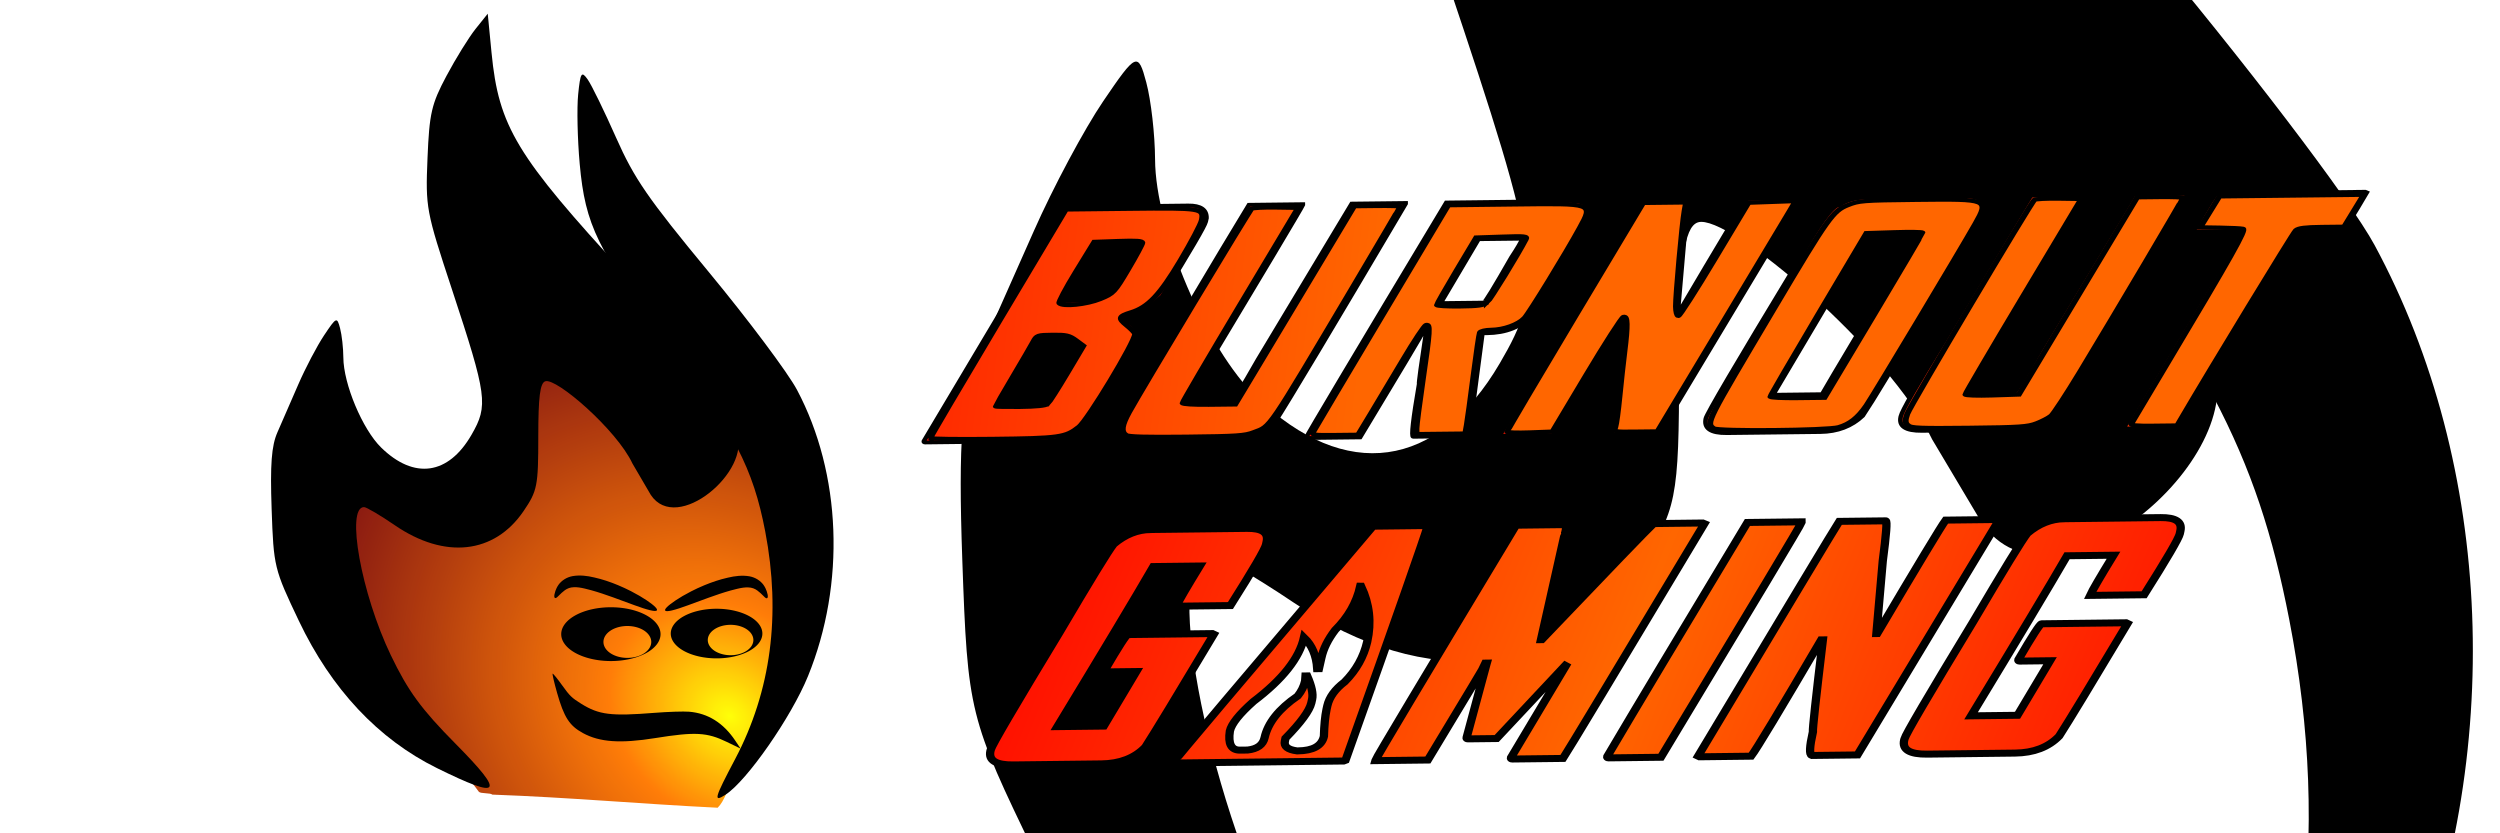 <?xml version="1.0" encoding="UTF-8" standalone="no"?>
<svg
   xmlns:dc="http://purl.org/dc/elements/1.1/"
   xmlns:cc="http://creativecommons.org/ns#"
   xmlns:rdf="http://www.w3.org/1999/02/22-rdf-syntax-ns#"
   xmlns:svg="http://www.w3.org/2000/svg"
   xmlns="http://www.w3.org/2000/svg"
   xmlns:xlink="http://www.w3.org/1999/xlink"
   xmlns:sodipodi="http://sodipodi.sourceforge.net/DTD/sodipodi-0.dtd"
   xmlns:inkscape="http://www.inkscape.org/namespaces/inkscape"
   width="1200"
   height="400"
   viewBox="0 0 317.5 105.833"
   version="1.1"
   id="svg2391"
   inkscape:version="1.0.1 (3bc2e813f5, 2020-09-07)"
   sodipodi:docname="Twitch Banner 4.svg"
   inkscape:export-filename="C:\Users\Adam\Desktop\Burnout Gaming Images\Twitch Banner 4.png"
   inkscape:export-xdpi="83.239998"
   inkscape:export-ydpi="83.239998">
  <defs
     id="defs2385">
    <linearGradient
       inkscape:collect="always"
       id="linearGradient5034">
      <stop
         style="stop-color:#ffff00;stop-opacity:1"
         offset="0"
         id="stop5032" />
      <stop
         style="stop-color:#ff7900;stop-opacity:1"
         offset="0.237"
         id="stop5030" />
      <stop
         style="stop-color:#7b0a0a;stop-opacity:1"
         offset="0.841"
         id="stop5028" />
      <stop
         style="stop-color:#000000;stop-opacity:0.98"
         offset="1"
         id="stop5026" />
    </linearGradient>
    <inkscape:path-effect
       effect="bspline"
       id="path-effect4074"
       is_visible="true"
       lpeversion="1"
       weight="33.333"
       steps="2"
       helper_size="0"
       apply_no_weight="true"
       apply_with_weight="true"
       only_selected="false" />
    <inkscape:path-effect
       effect="bspline"
       id="path-effect3908"
       is_visible="true"
       lpeversion="1"
       weight="33.333"
       steps="2"
       helper_size="0"
       apply_no_weight="true"
       apply_with_weight="true"
       only_selected="false" />
    <clipPath
       clipPathUnits="userSpaceOnUse"
       id="clipPath2156">
      <g
         inkscape:label="Clip"
         id="use2158">
        <path
           style="display:inline;fill:#000000;stroke:none;stroke-width:0.279px;stroke-linecap:butt;stroke-linejoin:miter;stroke-opacity:1"
           d="m 118.05,-140.11 c 1.749,-0.141 4.336,-1.027 7.268,-2.019 2.342,-0.72 4.488,-1.754 6.32,-2.023 0.314,-0.046 0.611,-0.07 0.899,-0.076 0.52,-0.084 1.059,0.022 1.47,0.214 0.889,0.409 1.602,1.135 2.082,1.148 0.421,0.012 0.786,-0.477 0.548,-1.626 -0.082,-0.396 -0.249,-0.882 -0.569,-1.415 -0.591,-0.893 -1.649,-1.744 -3.079,-2.043 0,0 0,0 0,0 -3.265,-0.643 -6.443,0.356 -9.242,1.704 -0.878,0.386 -1.718,0.811 -2.506,1.259 -2.435,1.385 -3.984,2.76 -4.518,3.619 -0.558,0.896 -0.151,1.377 1.327,1.258 z"
           id="path3814"
           inkscape:path-effect="#path-effect2108;#path-effect2110"
           inkscape:original-d="m 116.49504,-140.56306 c 2.55464,-1.26401 5.10872,-2.52681 7.66421,-3.78937 3.2899,-0.96736 6.58067,-1.93421 9.8737,-2.90101 0.74185,1.45866 1.48464,2.91765 2.22799,4.37623"
           sodipodi:nodetypes="cccc" />
        <path
           id="path3816"
           d="m 86.608,-122.295 c 1.307,4.6 2.326,6.186 4.867,7.577 3.18,1.741 7.095,2.014 13.702,0.955 7.531,-1.207 9.763,-1.088 13.486,0.715 l 2.636,1.277 -1.02,-1.52 c -2.242,-3.34 -5.156,-5.163 -8.719,-5.457 -1.04,-0.086 -3.993,0.012 -6.563,0.216 -8.223,0.654 -10.463,0.375 -13.838,-1.724 -1.786,-1.111 -2.15,-1.464 -3.6,-3.486 -0.887,-1.237 -1.694,-2.229 -1.794,-2.204 -0.1,0.025 0.279,1.667 0.842,3.649 z"
           style="display:inline;fill:#000000;stroke-width:0.262" />
        <g
           id="g3826"
           transform="matrix(0.777,0,0,0.777,52.882,-84.43)"
           style="display:inline">
          <ellipse
             style="display:inline;opacity:1;fill:#000000;fill-opacity:1;fill-rule:nonzero;stroke:#ff0000;stroke-width:0;stroke-miterlimit:4;stroke-dasharray:none;stroke-dashoffset:0;stroke-opacity:1"
             id="ellipse3818"
             cx="67.452"
             cy="-65.861"
             rx="12.426"
             ry="6.731" />
          <ellipse
             style="display:inline;opacity:1;fill:#000000;fill-opacity:1;fill-rule:nonzero;stroke:#ff0000;stroke-width:0;stroke-miterlimit:4;stroke-dasharray:none;stroke-dashoffset:0;stroke-opacity:1"
             id="ellipse3820"
             cx="93.897"
             cy="-66.009"
             rx="11.461"
             ry="6.208" />
          <ellipse
             style="display:inline;opacity:1;fill:#ffffff;fill-opacity:1;fill-rule:nonzero;stroke:#ff0000;stroke-width:0;stroke-miterlimit:4;stroke-dasharray:none;stroke-dashoffset:0;stroke-opacity:1"
             id="ellipse3822"
             cx="97.029"
             cy="-64.02"
             rx="5.983"
             ry="3.989" />
          <ellipse
             style="display:inline;opacity:1;fill:#ffffff;fill-opacity:1;fill-rule:nonzero;stroke:#ff0000;stroke-width:0;stroke-miterlimit:4;stroke-dasharray:none;stroke-dashoffset:0;stroke-opacity:1"
             id="ellipse3824"
             cx="71.014"
             cy="-63.165"
             rx="5.983"
             ry="3.989" />
        </g>
        <path
           style="display:inline;fill:#000000;stroke:none;stroke-width:0.279px;stroke-linecap:butt;stroke-linejoin:miter;stroke-opacity:1"
           d="m 94.812,-144.531 c 0.082,-0.396 0.249,-0.882 0.569,-1.415 0.591,-0.893 1.649,-1.744 3.079,-2.043 10e-7,0 2e-6,0 2e-6,0 3.265,-0.643 6.443,0.356 9.242,1.704 0.878,0.386 1.718,0.811 2.506,1.259 2.435,1.385 3.984,2.76 4.518,3.619 0.558,0.896 0.151,1.377 -1.327,1.258 -1.749,-0.141 -4.336,-1.027 -7.268,-2.019 -2.342,-0.72 -4.488,-1.754 -6.32,-2.023 -0.314,-0.046 -0.611,-0.07 -0.899,-0.076 -0.52,-0.084 -1.059,0.022 -1.47,0.214 -0.889,0.409 -1.602,1.135 -2.082,1.148 -0.421,0.012 -0.786,-0.477 -0.548,-1.626 z"
           id="path3828"
           inkscape:path-effect="#path-effect2126;#path-effect2128"
           inkscape:original-d="m 114.95496,-140.60194 c -2.55465,-1.26401 -5.10873,-2.52682 -7.66421,-3.78938 -3.28992,-0.96735 -6.58068,-1.9342 -9.873713,-2.901 -0.74185,1.45866 -1.484639,2.91765 -2.227988,4.37623"
           sodipodi:nodetypes="cccc" />
        <path
           inkscape:connector-curvature="0"
           style="fill:#000000;fill-opacity:1"
           d="m 111.325,-167.191 c -2.977,-6.294 -14.638,-16.251 -16.773,-15.537 -1.007,0.337 -1.345,2.963 -1.345,10.446 0,9.348 -0.184,10.262 -2.834,14.09 -5.609,8.102 -15.163,9.138 -24.754,2.684 -2.812,-1.892 -5.487,-3.441 -5.945,-3.441 -3.544,0 -0.524,16.393 5.158,28 3.317,6.776 5.847,10.173 12.475,16.75 9.635,9.56 8.816,10.601 -3.6,4.579 -11.296,-5.479 -20.32,-14.93 -26.574,-27.829 -4.761,-9.819 -4.855,-10.201 -5.241,-21.129 -0.298,-8.438 -0.028,-11.944 1.114,-14.5 0.829,-1.854 2.633,-5.919 4.009,-9.034 1.376,-3.115 3.612,-7.297 4.969,-9.294 2.368,-3.485 2.492,-3.539 3.081,-1.337 0.338,1.262 0.621,3.739 0.628,5.506 0.021,5.003 3.676,13.571 7.261,17.02 6.353,6.112 12.951,5.198 17.411,-2.413 3.245,-5.537 3.005,-7.282 -3.778,-27.481 -4.975,-14.812 -5.09,-15.417 -4.7,-24.761 0.354,-8.504 0.764,-10.25 3.655,-15.577 1.79,-3.3 4.309,-7.293 5.596,-8.874 l 2.341,-2.874 0.732,7.374 c 1.386,13.97 4.764,19.459 25.767,41.874 9.467,10.103 18.379,22.599 21.395,30 2.911,7.143 -11.477,19.189 -16.519,11.687"
           id="path3830"
           clip-path="url(#clipPath1413)"
           sodipodi:nodetypes="csssssssccscssscccccsccsscc" />
        <path
           inkscape:connector-curvature="0"
           style="fill:#000000;fill-opacity:1;stroke-width:1.054"
           d="m 131.1,-111.344 c 6.894,-12.834 8.839,-27.289 5.783,-42.98 -2.326,-11.94 -5.955,-18.818 -18.739,-35.513 -13.56,-17.709 -15.894,-22.38 -16.964,-33.954 -0.431,-4.66 -0.564,-10.581 -0.297,-13.159 0.43,-4.143 0.643,-4.469 1.835,-2.809 0.742,1.033 3.196,5.97 5.453,10.971 3.507,7.771 6.107,11.472 17.88,25.455 7.577,8.999 15.204,19.004 16.948,22.235 8.55,15.828 9.364,36.609 2.12,54.085 -3.208,7.739 -11.787,19.848 -15.889,22.427 -2.371,1.491 -2.169,0.761 1.87,-6.757 z"
           id="path3832" />
      </g>
    </clipPath>
    <inkscape:path-effect
       effect="bspline"
       id="path-effect2108"
       is_visible="true"
       lpeversion="1"
       weight="33.333"
       steps="2"
       helper_size="0"
       apply_no_weight="true"
       apply_with_weight="true"
       only_selected="false" />
    <inkscape:path-effect
       effect="skeletal"
       id="path-effect2110"
       is_visible="true"
       lpeversion="1"
       pattern="m 141.321,149.554 c 0.614,1.14 2.098,1.552 3.314,0.92 1.216,-0.633 1.704,-2.072 1.091,-3.212 -0.614,-1.14 -2.098,-1.552 -3.314,-0.92 -1.216,0.633 -1.704,2.072 -1.091,3.212 z"
       copytype="single_stretched"
       prop_scale="0.954"
       scale_y_rel="false"
       spacing="0"
       normal_offset="0"
       tang_offset="0"
       prop_units="false"
       vertical_pattern="false"
       hide_knot="false"
       fuse_tolerance="0" />
    <inkscape:path-effect
       effect="bspline"
       id="path-effect2126"
       is_visible="true"
       lpeversion="1"
       weight="33.333"
       steps="2"
       helper_size="0"
       apply_no_weight="true"
       apply_with_weight="true"
       only_selected="false" />
    <inkscape:path-effect
       effect="skeletal"
       id="path-effect2128"
       is_visible="true"
       lpeversion="1"
       pattern="m 27.914,43.415 c -0.614,1.14 -2.098,1.552 -3.314,0.92 -1.216,-0.633 -1.704,-2.072 -1.091,-3.212 0.614,-1.14 2.098,-1.552 3.314,-0.92 1.216,0.633 1.704,2.072 1.091,3.212 z"
       copytype="single_stretched"
       prop_scale="0.954"
       scale_y_rel="false"
       spacing="0"
       normal_offset="0"
       tang_offset="0"
       prop_units="false"
       vertical_pattern="false"
       hide_knot="false"
       fuse_tolerance="0" />
    <clipPath
       clipPathUnits="userSpaceOnUse"
       id="clipPath1413">
      <path
         id="path1415"
         style="fill:#ff0000;fill-opacity:1;fill-rule:nonzero;stroke:none"
         d="m 41.779,-252.193 v 146.32 h 91.518 v -27.646 c -1.136,0.347 -2.702,0.002 -4.312,-1.484 -0.956,-0.882 -1.939,-1.733 -3.053,-2.406 1.422,2.163 -0.158,4.619 -3.359,4.088 0.436,2.123 -1.789,4.016 -5.439,2.539 -0.18,-0.073 -0.361,-0.144 -0.541,-0.217 -0.116,0.115 -0.251,0.22 -0.393,0.322 1.74,2.364 -0.413,5.366 -4.77,3.902 -1.322,-0.444 -2.631,-0.921 -3.941,-1.396 -1.949,-0.681 -3.94,-1.24 -5.938,-1.762 -2.705,-0.657 -5.412,-1.343 -8.168,-1.746 -5.6,-0.818 -5.193,-6.166 -0.197,-6.121 0.333,0.003 0.687,0.03 1.061,0.084 1.975,0.285 3.923,0.716 5.865,1.174 0.401,-0.149 0.847,-0.267 1.365,-0.322 -1.149,-0.481 -2.296,-0.967 -3.451,-1.436 -4.546,-1.843 -3.627,-5.716 -0.098,-5.947 0.619,-0.041 1.318,0.032 2.082,0.246 0.546,-1.051 1.96,-1.851 4.258,-1.746 0.279,0.013 0.556,0.052 0.834,0.074 -0.002,-0.002 -0.004,-0.005 -0.006,-0.008 -0.7,-1.245 -1.308,-2.54 -2.078,-3.746 -2.031,-3.18 -0.729,-5.517 1.338,-5.588 0.752,-0.026 1.603,0.278 2.434,0.922 0.227,-0.068 0.474,-0.12 0.734,-0.156 0.397,-0.467 0.957,-0.754 1.607,-0.803 0.891,-0.067 1.942,0.309 2.949,1.248 0.118,-0.017 0.237,-0.034 0.383,-0.023 0.185,0.013 0.371,0.013 0.555,0.039 0.59,0.085 1.388,0.281 1.955,0.416 1.263,0.3 2.515,0.613 3.764,0.967 1.69,0.499 3.38,0.998 5.131,1.225 1.348,0.233 2.702,0.422 4.055,0.627 1.318,0.242 2.64,0.461 3.938,0.803 0.477,0.143 0.957,0.27 1.438,0.4 v -102.842 z m 91.518,110.719 c -0.365,0.35 -0.815,0.668 -1.379,0.922 0.405,0.346 0.804,0.701 1.197,1.062 0.069,0.063 0.117,0.126 0.182,0.189 z" />
    </clipPath>
    <filter
       inkscape:collect="always"
       style="color-interpolation-filters:sRGB"
       id="filter3927"
       x="-0.001"
       width="1.002"
       y="-0.001"
       height="1.002">
      <feGaussianBlur
         inkscape:collect="always"
         stdDeviation="0.03"
         id="feGaussianBlur3929" />
    </filter>
    <radialGradient
       inkscape:collect="always"
       xlink:href="#linearGradient5034"
       id="radialGradient5024"
       cx="387.456"
       cy="286.621"
       fx="387.456"
       fy="286.621"
       r="71.425"
       gradientTransform="matrix(0.4,-0.676,0.811,0.528,-402.427,316.247)"
       gradientUnits="userSpaceOnUse" />
    <filter
       inkscape:collect="always"
       style="color-interpolation-filters:sRGB"
       id="filter8585"
       x="-3.0418888e-06"
       width="1"
       y="-1.1373517e-05"
       height="1">
      <feGaussianBlur
         inkscape:collect="always"
         stdDeviation="8.7880519e-05"
         id="feGaussianBlur8587" />
    </filter>
    <linearGradient
       inkscape:collect="always"
       xlink:href="#linearGradient3488"
       id="linearGradient5904"
       x1="18.776"
       y1="99.609"
       x2="226.884"
       y2="120.793"
       gradientUnits="userSpaceOnUse"
       gradientTransform="translate(0.024,2.344)" />
    <linearGradient
       id="linearGradient3488"
       inkscape:collect="always">
      <stop
         id="stop3484"
         offset="0"
         style="stop-color:#ff0000;stop-opacity:1;" />
      <stop
         id="stop3486"
         offset="1"
         style="stop-color:#ff6600;stop-opacity:1" />
    </linearGradient>
    <linearGradient
       inkscape:collect="always"
       xlink:href="#linearGradient3488"
       id="linearGradient6098"
       x1="89.462"
       y1="74.191"
       x2="123.312"
       y2="86.103"
       gradientUnits="userSpaceOnUse"
       spreadMethod="reflect"
       gradientTransform="matrix(2.024,0,0,2.024,-150.025,97.723)" />
    <linearGradient
       inkscape:collect="always"
       xlink:href="#linearGradient3488"
       id="linearGradient8720"
       x1="89.462"
       y1="74.191"
       x2="123.312"
       y2="86.103"
       gradientUnits="userSpaceOnUse"
       spreadMethod="reflect" />
    <linearGradient
       inkscape:collect="always"
       xlink:href="#linearGradient3488"
       id="linearGradient8896"
       gradientUnits="userSpaceOnUse"
       x1="18.776"
       y1="99.609"
       x2="226.884"
       y2="120.793"
       gradientTransform="translate(9.396,12.675)" />
    <linearGradient
       inkscape:collect="always"
       xlink:href="#linearGradient3488"
       id="linearGradient8906"
       gradientUnits="userSpaceOnUse"
       x1="18.776"
       y1="99.609"
       x2="226.884"
       y2="120.793"
       gradientTransform="translate(0.09,8.86)" />
    <linearGradient
       inkscape:collect="always"
       xlink:href="#linearGradient3488"
       id="linearGradient8908"
       gradientUnits="userSpaceOnUse"
       x1="18.776"
       y1="99.609"
       x2="226.884"
       y2="120.793"
       gradientTransform="matrix(0.264,0.015,-0.008,0.264,8.279,14.182)" />
    <radialGradient
       inkscape:collect="always"
       xlink:href="#linearGradient5034"
       id="radialGradient5024-4"
       cx="387.456"
       cy="286.621"
       fx="387.456"
       fy="286.621"
       r="71.425"
       gradientTransform="matrix(1.635,-2.761,3.315,2.156,-1371.64,795.375)"
       gradientUnits="userSpaceOnUse" />
    <filter
       inkscape:collect="always"
       style="color-interpolation-filters:sRGB"
       id="filter3927-7"
       x="-0.001"
       width="1.002"
       y="-0.001"
       height="1.002">
      <feGaussianBlur
         inkscape:collect="always"
         stdDeviation="0.03"
         id="feGaussianBlur3929-2" />
    </filter>
    <filter
       inkscape:collect="always"
       style="color-interpolation-filters:sRGB"
       id="filter9953"
       x="-0.137"
       width="1.273"
       y="-0.097"
       height="1.195">
      <feGaussianBlur
         inkscape:collect="always"
         stdDeviation="12.046"
         id="feGaussianBlur9955" />
    </filter>
    <filter
       inkscape:collect="always"
       style="color-interpolation-filters:sRGB"
       id="filter10226"
       x="-0.027"
       width="1.054"
       y="-0.02"
       height="1.039">
      <feGaussianBlur
         inkscape:collect="always"
         stdDeviation="3.349"
         id="feGaussianBlur10228" />
    </filter>
    <filter
       inkscape:collect="always"
       style="color-interpolation-filters:sRGB"
       id="filter1711"
       x="-1.608451e-05"
       width="1"
       y="-1.725183e-05"
       height="1">
      <feGaussianBlur
         inkscape:collect="always"
         stdDeviation="0.004"
         id="feGaussianBlur1713" />
    </filter>
    <filter
       inkscape:collect="always"
       style="color-interpolation-filters:sRGB"
       id="filter2125"
       x="-0.37"
       width="1.74"
       y="-0.26"
       height="1.52">
      <feGaussianBlur
         inkscape:collect="always"
         stdDeviation="32.398"
         id="feGaussianBlur2127" />
    </filter>
    <linearGradient
       inkscape:collect="always"
       xlink:href="#linearGradient3488"
       id="linearGradient3470"
       gradientUnits="userSpaceOnUse"
       gradientTransform="translate(9.396,12.675)"
       x1="18.776"
       y1="99.609"
       x2="226.884"
       y2="120.793" />
    <linearGradient
       inkscape:collect="always"
       xlink:href="#linearGradient3488"
       id="linearGradient3472"
       gradientUnits="userSpaceOnUse"
       gradientTransform="translate(9.396,12.675)"
       x1="18.776"
       y1="99.609"
       x2="226.884"
       y2="120.793" />
    <linearGradient
       inkscape:collect="always"
       xlink:href="#linearGradient3488"
       id="linearGradient3474"
       gradientUnits="userSpaceOnUse"
       gradientTransform="translate(9.396,12.675)"
       x1="18.776"
       y1="99.609"
       x2="226.884"
       y2="120.793" />
    <linearGradient
       inkscape:collect="always"
       xlink:href="#linearGradient3488"
       id="linearGradient3476"
       gradientUnits="userSpaceOnUse"
       gradientTransform="translate(9.396,12.675)"
       x1="18.776"
       y1="99.609"
       x2="226.884"
       y2="120.793" />
    <linearGradient
       inkscape:collect="always"
       xlink:href="#linearGradient3488"
       id="linearGradient3478"
       gradientUnits="userSpaceOnUse"
       gradientTransform="translate(9.396,12.675)"
       x1="18.776"
       y1="99.609"
       x2="226.884"
       y2="120.793" />
    <linearGradient
       inkscape:collect="always"
       xlink:href="#linearGradient3488"
       id="linearGradient3480"
       gradientUnits="userSpaceOnUse"
       gradientTransform="translate(9.396,12.675)"
       x1="18.776"
       y1="99.609"
       x2="226.884"
       y2="120.793" />
    <linearGradient
       inkscape:collect="always"
       xlink:href="#linearGradient3488"
       id="linearGradient3482"
       gradientUnits="userSpaceOnUse"
       gradientTransform="translate(9.396,12.675)"
       x1="18.776"
       y1="99.609"
       x2="226.884"
       y2="120.793" />
    <linearGradient
       inkscape:collect="always"
       xlink:href="#linearGradient3488"
       id="linearGradient3484"
       gradientUnits="userSpaceOnUse"
       gradientTransform="translate(0.024,2.344)"
       x1="18.776"
       y1="99.609"
       x2="226.884"
       y2="120.793" />
    <linearGradient
       inkscape:collect="always"
       xlink:href="#linearGradient3488"
       id="linearGradient3486"
       gradientUnits="userSpaceOnUse"
       gradientTransform="matrix(0.264,0.015,-0.008,0.264,8.279,14.182)"
       x1="18.776"
       y1="99.609"
       x2="226.884"
       y2="120.793" />
    <linearGradient
       inkscape:collect="always"
       xlink:href="#linearGradient3488"
       id="linearGradient3489"
       gradientUnits="userSpaceOnUse"
       gradientTransform="matrix(0.264,0.015,-0.008,0.264,8.279,14.182)"
       x1="18.776"
       y1="99.609"
       x2="226.884"
       y2="120.793" />
    <linearGradient
       inkscape:collect="always"
       xlink:href="#linearGradient3488"
       id="linearGradient3491"
       gradientUnits="userSpaceOnUse"
       gradientTransform="matrix(0.264,0.015,-0.008,0.264,8.279,14.182)"
       x1="18.776"
       y1="99.609"
       x2="226.884"
       y2="120.793" />
    <linearGradient
       inkscape:collect="always"
       xlink:href="#linearGradient3488"
       id="linearGradient3493"
       gradientUnits="userSpaceOnUse"
       gradientTransform="matrix(0.264,0.015,-0.008,0.264,8.279,14.182)"
       x1="18.776"
       y1="99.609"
       x2="226.884"
       y2="120.793" />
    <linearGradient
       inkscape:collect="always"
       xlink:href="#linearGradient3488"
       id="linearGradient3495"
       gradientUnits="userSpaceOnUse"
       gradientTransform="matrix(0.264,0.015,-0.008,0.264,8.279,14.182)"
       x1="18.776"
       y1="99.609"
       x2="226.884"
       y2="120.793" />
    <linearGradient
       inkscape:collect="always"
       xlink:href="#linearGradient3488"
       id="linearGradient3497"
       gradientUnits="userSpaceOnUse"
       gradientTransform="matrix(0.264,0.015,-0.008,0.264,8.279,14.182)"
       x1="18.776"
       y1="99.609"
       x2="226.884"
       y2="120.793" />
    <linearGradient
       inkscape:collect="always"
       xlink:href="#linearGradient3488"
       id="linearGradient3499"
       gradientUnits="userSpaceOnUse"
       gradientTransform="matrix(2.024,0,0,2.024,-150.025,97.723)"
       x1="89.462"
       y1="74.191"
       x2="123.312"
       y2="86.103"
       spreadMethod="reflect" />
    <linearGradient
       inkscape:collect="always"
       xlink:href="#linearGradient3488"
       id="linearGradient3501"
       gradientUnits="userSpaceOnUse"
       gradientTransform="matrix(2.024,0,0,2.024,-150.025,97.723)"
       x1="89.462"
       y1="74.191"
       x2="123.312"
       y2="86.103"
       spreadMethod="reflect" />
    <linearGradient
       inkscape:collect="always"
       xlink:href="#linearGradient3488"
       id="linearGradient3503"
       gradientUnits="userSpaceOnUse"
       gradientTransform="matrix(2.024,0,0,2.024,-150.025,97.723)"
       x1="89.462"
       y1="74.191"
       x2="123.312"
       y2="86.103"
       spreadMethod="reflect" />
    <linearGradient
       inkscape:collect="always"
       xlink:href="#linearGradient3488"
       id="linearGradient3505"
       gradientUnits="userSpaceOnUse"
       gradientTransform="matrix(2.024,0,0,2.024,-150.025,97.723)"
       x1="89.462"
       y1="74.191"
       x2="123.312"
       y2="86.103"
       spreadMethod="reflect" />
    <linearGradient
       inkscape:collect="always"
       xlink:href="#linearGradient3488"
       id="linearGradient3507"
       gradientUnits="userSpaceOnUse"
       gradientTransform="matrix(2.024,0,0,2.024,-150.025,97.723)"
       x1="89.462"
       y1="74.191"
       x2="123.312"
       y2="86.103"
       spreadMethod="reflect" />
    <linearGradient
       inkscape:collect="always"
       xlink:href="#linearGradient3488"
       id="linearGradient3509"
       gradientUnits="userSpaceOnUse"
       gradientTransform="matrix(2.024,0,0,2.024,-150.025,97.723)"
       x1="89.462"
       y1="74.191"
       x2="123.312"
       y2="86.103"
       spreadMethod="reflect" />
  </defs>
  <sodipodi:namedview
     id="base"
     pagecolor="#ffffff"
     bordercolor="#666666"
     borderopacity="1.0"
     inkscape:pageopacity="0.0"
     inkscape:pageshadow="2"
     inkscape:zoom="0.35"
     inkscape:cx="462.85714"
     inkscape:cy="500"
     inkscape:document-units="px"
     inkscape:current-layer="layer9"
     inkscape:document-rotation="0"
     showgrid="false"
     inkscape:pagecheckerboard="true"
     units="px"
     inkscape:window-width="1267"
     inkscape:window-height="1040"
     inkscape:window-x="130"
     inkscape:window-y="0"
     inkscape:window-maximized="0" />
  <g
     inkscape:label="Layer 1"
     inkscape:groupmode="layer"
     id="layer1">
    <g
       id="g3468"
       transform="translate(107.668,-114.702)">
      <g
         id="layer8"
         inkscape:label="Unused"
         style="display:none;filter:url(#filter8585)">
        <ellipse
           style="display:inline;fill:#000000;fill-opacity:1;fill-rule:nonzero;stroke:#ff0000;stroke-width:0;stroke-miterlimit:4;stroke-dasharray:none;stroke-dashoffset:0;stroke-opacity:1;filter:url(#filter3927)"
           id="ellipse2114"
           cx="-101.623"
           cy="204.637"
           rx="17.118"
           ry="9.272" />
        <ellipse
           style="display:inline;fill:#000000;fill-opacity:1;fill-rule:nonzero;stroke:#ff0000;stroke-width:0;stroke-miterlimit:4;stroke-dasharray:none;stroke-dashoffset:0;stroke-opacity:1;filter:url(#filter3927)"
           id="ellipse2116"
           cx="-65.194"
           cy="204.433"
           rx="15.789"
           ry="8.552" />
        <ellipse
           style="display:inline;fill:#ffffff;fill-opacity:1;fill-rule:nonzero;stroke:#ff0000;stroke-width:0;stroke-miterlimit:4;stroke-dasharray:none;stroke-dashoffset:0;stroke-opacity:1;filter:url(#filter3927)"
           id="ellipse2118"
           cx="-60.364"
           cy="206.659"
           rx="7.857"
           ry="5.238" />
        <ellipse
           style="display:inline;fill:#ffffff;fill-opacity:1;fill-rule:nonzero;stroke:#ff0000;stroke-width:0;stroke-miterlimit:4;stroke-dasharray:none;stroke-dashoffset:0;stroke-opacity:1;filter:url(#filter3927)"
           id="ellipse2120"
           cx="-95.946"
           cy="207.325"
           rx="8.243"
           ry="5.495" />
      </g>
      <g
         id="layer1-4"
         inkscape:label="Clipping Mask"
         style="display:none">
        <g
           id="g1223" />
        <g
           id="g1860"
           transform="translate(210.932,-350.573)"
           style="display:inline;opacity:1;filter:url(#filter1711)">
          <rect
             style="opacity:0.545;fill:#666666;fill-rule:evenodd;stroke:#ff7900;stroke-width:0.1"
             id="rect1857"
             width="213.137"
             height="296.921"
             x="-1.47"
             y="0.735" />
        </g>
      </g>
      <g
         id="layer9"
         inkscape:label="Burnout Gaming"
         style="display:inline;opacity:1;filter:url(#filter1711)">
        <g
           inkscape:groupmode="layer"
           id="layer11"
           inkscape:label="Pewter Watermark"
           style="display:none;opacity:0.723;filter:url(#filter2125)">
          <rect
             style="display:inline;opacity:0.455;fill:#3a302b;fill-opacity:1;fill-rule:evenodd;stroke-width:0;filter:url(#filter9953)"
             id="rect9587"
             width="211.667"
             height="297.267"
             x="-5.1423619e-08"
             y="1.556"
             transform="matrix(0.993,0,0,1.005,2.738,-5.706)" />
        </g>
        <g
           inkscape:groupmode="layer"
           id="layer10"
           inkscape:label="Face Watermark"
           style="display:none;opacity:1">
          <g
             id="g1788"
             style="display:inline;opacity:1;filter:url(#filter1711)"
             transform="translate(2.205,5.145)">
            <g
               id="g9041"
               style="display:inline;opacity:0.426;filter:url(#filter10226)"
               transform="matrix(1.231,0,0,1.231,-73.447,-107.837)">
              <path
                 id="path4097-6"
                 style="display:inline;opacity:1;fill:url(#radialGradient5024-4);fill-opacity:1;fill-rule:evenodd;stroke:#ffff00;stroke-width:0;stroke-miterlimit:4;stroke-dasharray:none;stroke-opacity:1"
                 d="m 111.796,87.12 c -0.093,-0.001 -0.186,0.002 -0.28,0.012 -3.863,1.77 -3.16,7.492 -3.732,11.196 -1.26,16.66 -0.032,33.54 -2.307,50.088 -2.029,8.54 -7.47,15.726 -13.059,21.936 -10.297,11.015 -25.938,15.417 -39.946,11.418 -14.666,-3.206 -26.145,-14.217 -39.304,-21.098 -2.381,-1.936 -4.809,0.62 -5.196,3.189 -2.125,11.691 0.826,23.627 3.059,35.057 6.232,26.397 15.547,52.535 30.892,74.442 11.726,16.065 26.498,29.235 38.228,45.269 0.963,1.023 6.139,0.494 6.904,1.451 40.236,1.443 76.821,4.843 117.017,6.809 3.612,-3.615 4.916,-9.29 7.448,-13.768 7.997,-16.913 15.851,-34.144 19.456,-52.854 7.132,-33.127 5.273,-68.064 -2.509,-100.856 -2.862,-10.6 -5.79,-21.516 -11.37,-30.873 -1.699,-1.38 -0.986,2.336 -1.681,3.103 -5.736,13.721 -17.378,25.498 -31.459,28.102 -6.755,1.226 -13.55,-2.814 -16.407,-9.439 -8.185,-14.905 -16.199,-30.312 -28.313,-42.042 -7.849,-7.679 -15.595,-16.245 -25.539,-20.712 -0.62,-0.177 -1.253,-0.425 -1.902,-0.43 z"
                 sodipodi:nodetypes="scccccccccccccccccccccs" />
              <path
                 style="display:inline;opacity:1;fill:#000000;stroke:none;stroke-width:0.368px;stroke-linecap:butt;stroke-linejoin:miter;stroke-opacity:1;filter:url(#filter3927-7)"
                 d="m 222.676,263.435 c 2.253,-0.532 5.383,-1.831 9.397,-3.264 1.872,-0.668 3.741,-1.317 5.655,-1.845 1.14,-0.295 2.155,-0.577 3.138,-0.706 0.454,-0.06 0.873,-0.083 1.272,-0.067 0.947,0.003 1.78,0.355 2.357,0.788 1.167,0.845 1.852,1.847 2.276,1.971 0.424,0.124 0.592,-0.417 0.121,-1.792 -0.158,-0.462 -0.414,-1.031 -0.826,-1.621 -0.726,-0.981 -1.967,-1.89 -3.583,-2.182 0,0 0,0 0,0 -1.86,-0.317 -3.707,-0.09 -5.549,0.349 -2.072,0.463 -4.096,1.152 -6.059,1.968 -1.145,0.476 -2.248,0.991 -3.294,1.527 -3.209,1.644 -5.419,3.228 -6.233,4.071 -0.872,0.904 -0.484,1.231 1.327,0.804 z"
                 id="path2106-7"
                 sodipodi:nodetypes="cccc"
                 mask="none"
                 clip-path="none"
                 transform="matrix(2.032,0,0,2.032,-275.372,-306.287)" />
              <path
                 id="path2112-6"
                 d="m 193.309,284.528 c 1.767,6.22 3.145,8.365 6.581,10.246 4.3,2.354 9.594,2.723 18.528,1.291 10.183,-1.632 13.201,-1.472 18.235,0.967 l 3.565,1.727 -1.38,-2.055 c -3.031,-4.516 -6.971,-6.982 -11.789,-7.379 -1.406,-0.116 -5.399,0.016 -8.874,0.292 -11.119,0.885 -14.148,0.507 -18.712,-2.331 -2.415,-1.502 -2.908,-1.979 -4.867,-4.713 -1.199,-1.673 -2.291,-3.014 -2.426,-2.98 -0.135,0.034 0.377,2.255 1.139,4.934 z"
                 style="display:inline;opacity:1;fill:#000000;stroke-width:0.354;filter:url(#filter3927-7)"
                 mask="none"
                 clip-path="none"
                 transform="matrix(2.032,0,0,2.032,-275.372,-306.287)" />
              <path
                 style="display:inline;opacity:1;fill:#000000;stroke:none;stroke-width:0.368px;stroke-linecap:butt;stroke-linejoin:miter;stroke-opacity:1;filter:url(#filter3927-7)"
                 d="m 192.871,258.468 c 0.158,-0.462 0.414,-1.031 0.826,-1.621 0.726,-0.981 1.967,-1.89 3.583,-2.182 0,0 0,0 0,0 1.86,-0.317 3.708,-0.09 5.549,0.349 2.072,0.463 4.096,1.152 6.059,1.968 1.145,0.476 2.248,0.991 3.294,1.527 3.209,1.644 5.42,3.228 6.233,4.071 0.872,0.904 0.484,1.231 -1.327,0.804 -2.253,-0.532 -5.383,-1.832 -9.397,-3.264 -1.872,-0.668 -3.741,-1.317 -5.655,-1.845 -1.14,-0.295 -2.155,-0.577 -3.138,-0.706 -0.454,-0.06 -0.873,-0.083 -1.272,-0.067 -0.947,0.003 -1.78,0.355 -2.357,0.788 -1.167,0.845 -1.852,1.847 -2.276,1.971 -0.424,0.124 -0.592,-0.417 -0.121,-1.792 z"
                 id="path2124-9"
                 sodipodi:nodetypes="cccc"
                 mask="none"
                 clip-path="none"
                 transform="matrix(2.032,0,0,2.032,-275.372,-306.287)" />
              <path
                 id="ellipse2114-0-6"
                 style="display:inline;opacity:1;fill:#000000;fill-opacity:1;fill-rule:nonzero;stroke:#ff0000;stroke-width:0;stroke-miterlimit:4;stroke-dasharray:none;stroke-dashoffset:0;stroke-opacity:1;filter:url(#filter3927-7)"
                 d="m -478.092,291.426 a 64.697,35.044 0 0 0 -64.697,35.045 64.697,35.044 0 0 0 64.697,35.045 64.697,35.044 0 0 0 64.697,-35.045 64.697,35.044 0 0 0 -64.697,-35.045 z m 137.395,1.949 a 59.675,32.324 0 0 0 -59.383,32.324 59.675,32.324 0 0 0 59.676,32.324 59.675,32.324 0 0 0 59.674,-32.324 59.675,32.324 0 0 0 -59.674,-32.324 59.675,32.324 0 0 0 -0.293,0 z m 18.545,20.939 a 29.697,19.798 0 0 1 29.697,19.799 29.697,19.798 0 0 1 -29.697,19.797 29.697,19.798 0 0 1 -29.697,-19.797 29.697,19.798 0 0 1 29.697,-19.799 z m -134.539,1.545 a 31.153,20.769 0 0 1 0.059,0 31.153,20.769 0 0 1 31.154,20.768 31.153,20.769 0 0 1 -31.154,20.77 31.153,20.769 0 0 1 -31.152,-20.77 31.153,20.769 0 0 1 31.094,-20.768 z"
                 transform="matrix(0.399,0,0,0.399,335.882,111.098)" />
              <g
                 id="g5104-4"
                 style="opacity:1"
                 transform="matrix(1.549,0,0,1.549,-42.866,-110.312)">
                <path
                   inkscape:connector-curvature="0"
                   style="fill:#000000;fill-opacity:1;stroke-width:1.774"
                   d="m 130.919,169.742 c -5.282,-11.166 -25.969,-28.829 -29.756,-27.563 -1.786,0.597 -2.386,5.256 -2.386,18.532 0,16.583 -0.326,18.206 -5.028,24.997 -9.952,14.374 -26.9,16.212 -43.915,4.762 -4.989,-3.357 -9.734,-6.104 -10.546,-6.104 -6.287,0 -0.93,29.083 9.15,49.673 5.885,12.022 10.373,18.047 22.132,29.715 17.093,16.96 15.641,18.807 -6.387,8.123 C 44.145,262.159 28.134,245.393 17.039,222.509 8.594,205.089 8.426,204.412 7.741,185.024 c -0.528,-14.97 -0.05,-21.19 1.977,-25.724 1.471,-3.289 4.671,-10.5 7.112,-16.026 2.441,-5.526 6.408,-12.945 8.815,-16.488 4.201,-6.183 4.42,-6.278 5.467,-2.372 0.599,2.238 1.101,6.634 1.114,9.768 0.037,8.876 6.522,24.075 12.882,30.194 11.27,10.844 22.976,9.221 30.889,-4.282 5.757,-9.823 5.331,-12.919 -6.703,-48.752 C 60.468,85.066 60.265,83.992 60.955,67.417 61.584,52.33 62.311,49.233 67.439,39.781 c 3.176,-5.854 7.644,-12.938 9.928,-15.742 l 4.153,-5.098 1.298,13.081 c 2.459,24.783 8.452,34.522 45.713,74.286 16.795,17.923 32.605,40.092 37.956,53.222 5.165,12.673 -20.361,34.042 -29.305,20.734"
                   id="path2130-5"
                   clip-path="none"
                   sodipodi:nodetypes="csssssssccscssscccccsccsscc"
                   mask="none" />
                <path
                   inkscape:connector-curvature="0"
                   style="fill:#000000;fill-opacity:1;stroke-width:1.87"
                   d="m 166.001,268.817 c 12.231,-22.768 15.682,-48.412 10.259,-76.249 -4.126,-21.183 -10.565,-33.384 -33.245,-63.003 -24.056,-31.416 -28.196,-39.703 -30.094,-60.235 -0.764,-8.267 -1.001,-18.772 -0.528,-23.345 0.762,-7.349 1.14,-7.928 3.256,-4.984 1.316,1.832 5.67,10.59 9.674,19.463 6.222,13.787 10.834,20.352 31.72,45.159 13.442,15.965 26.972,33.715 30.067,39.445 15.168,28.08 16.613,64.947 3.76,95.949 -5.691,13.729 -20.911,35.212 -28.187,39.787 -4.206,2.645 -3.848,1.351 3.317,-11.987 z"
                   id="path2132-9"
                   mask="none"
                   clip-path="none" />
              </g>
              <path
                 style="opacity:1;fill:none;fill-rule:evenodd;stroke:#000000;stroke-width:0"
                 d="m 114.494,109.891 c -3.398,0.584 -2.984,5.292 -3.539,7.835 -1.515,15.668 -0.145,31.551 -2.395,47.136 -1.911,7.536 -7.166,13.761 -12.306,19.387 -9.438,9.955 -24.077,13.821 -37.348,10.942 -14.871,-2.361 -26.319,-12.962 -39.494,-19.321 -2.428,-1.829 -4.867,0.79 -4.97,3.241 -1.723,15.941 2.709,31.804 7.37,46.905 6.271,18.178 13.92,36.308 25.844,51.559 11.609,14.219 25.543,26.4 36.974,40.747 39.643,2.234 79.32,4.771 118.952,6.713 3.55,-3.431 4.885,-8.668 7.404,-12.853 8.821,-17.271 17.06,-35.169 20.11,-54.486 5.031,-29.455 2.722,-60.077 -5.637,-88.712 -2.363,-6.84 -4.314,-14.124 -8.395,-20.154 -2.149,-1.157 -3.014,2.593 -3.92,3.82 -5.707,10.746 -15.932,19.659 -27.959,22.315 -7.001,1.649 -14.244,-2.532 -17.199,-8.912 -7.236,-12.079 -13.912,-24.774 -24.274,-34.566 -8.104,-7.95 -16.537,-16.081 -26.831,-21.109 -0.766,-0.263 -1.567,-0.509 -2.386,-0.487 z"
                 id="path4079-4" />
              <path
                 style="opacity:1;fill:none;fill-rule:evenodd;stroke:#000000;stroke-width:0"
                 d="m 114.494,109.891 c -3.398,0.584 -2.984,5.292 -3.539,7.835 -1.515,15.668 -0.145,31.551 -2.395,47.136 -1.911,7.536 -7.166,13.761 -12.306,19.387 -9.438,9.955 -24.077,13.821 -37.348,10.942 -14.871,-2.361 -26.319,-12.962 -39.494,-19.321 -2.428,-1.829 -4.867,0.79 -4.97,3.241 -1.723,15.941 2.709,31.804 7.37,46.905 6.271,18.178 13.92,36.308 25.844,51.559 11.609,14.219 25.543,26.4 36.974,40.747 39.643,2.234 79.32,4.771 118.952,6.713 3.55,-3.431 4.885,-8.668 7.404,-12.853 8.821,-17.271 17.06,-35.169 20.11,-54.486 5.031,-29.455 2.722,-60.077 -5.637,-88.712 -2.363,-6.84 -4.314,-14.124 -8.395,-20.154 -2.149,-1.157 -3.014,2.593 -3.92,3.82 -5.707,10.746 -15.932,19.659 -27.959,22.315 -7.001,1.649 -14.244,-2.532 -17.199,-8.912 -7.236,-12.079 -13.912,-24.774 -24.274,-34.566 -8.104,-7.95 -16.537,-16.081 -26.831,-21.109 -0.766,-0.263 -1.567,-0.509 -2.386,-0.487 z"
                 id="path4081-7" />
            </g>
          </g>
        </g>
        <g
           inkscape:groupmode="layer"
           id="layer4"
           inkscape:label="FlameFace"
           style="display:inline;opacity:1">
          <g
             inkscape:groupmode="layer"
             id="layer5"
             inkscape:label="Background"
             style="display:inline;opacity:0.968;mix-blend-mode:normal">
            <path
               id="path4097"
               style="display:inline;opacity:1;mix-blend-mode:normal;fill:url(#radialGradient5024);fill-opacity:1;fill-rule:evenodd;stroke:#ffff00;stroke-width:0;stroke-miterlimit:4;stroke-dasharray:none;stroke-opacity:1"
               d="m -39.104,158.61 c -0.023,-2.3e-4 -0.046,3.8e-4 -0.068,0.003 -0.945,0.433 -0.773,1.833 -0.913,2.74 -0.308,4.077 -0.008,8.208 -0.565,12.257 -0.496,2.09 -1.828,3.848 -3.196,5.368 -2.52,2.695 -6.347,3.773 -9.775,2.794 -3.589,-0.784 -6.398,-3.479 -9.618,-5.163 -0.583,-0.474 -1.177,0.152 -1.272,0.78 -0.52,2.861 0.202,5.782 0.748,8.579 1.525,6.46 3.804,12.856 7.559,18.216 2.869,3.931 6.484,7.154 9.355,11.078 0.236,0.25 1.502,0.121 1.69,0.355 9.846,0.353 18.799,1.185 28.635,1.666 0.884,-0.885 1.203,-2.273 1.822,-3.369 1.957,-4.139 3.879,-8.355 4.761,-12.934 1.745,-8.106 1.29,-16.656 -0.614,-24.68 -0.7,-2.594 -1.417,-5.265 -2.782,-7.555 -0.416,-0.338 -0.241,0.572 -0.411,0.759 -1.404,3.358 -4.252,6.24 -7.698,6.877 -1.653,0.3 -3.316,-0.689 -4.015,-2.31 -2.003,-3.647 -3.964,-7.417 -6.928,-10.288 -1.921,-1.879 -3.816,-3.975 -6.25,-5.068 -0.152,-0.043 -0.307,-0.104 -0.465,-0.105 z"
               sodipodi:nodetypes="scccccccccccccccccccccs" />
          </g>
          <g
             inkscape:groupmode="layer"
             id="layer6"
             inkscape:label="Face"
             style="display:inline;opacity:1;filter:url(#filter3927)">
            <g
               id="g9972"
               transform="matrix(0.485,0,0,0.485,-87.271,114.285)"
               style="display:inline;opacity:1;filter:url(#filter1711)">
              <path
                 style="display:inline;opacity:1;mix-blend-mode:normal;fill:#000000;stroke:none;stroke-width:0.377px;stroke-linecap:butt;stroke-linejoin:miter;stroke-opacity:1"
                 d="m 133.905,160.701 c 2.308,-0.545 5.514,-1.876 9.626,-3.343 1.918,-0.684 3.832,-1.349 5.793,-1.89 1.167,-0.302 2.208,-0.591 3.214,-0.723 0.465,-0.061 0.894,-0.085 1.304,-0.068 0.97,0.003 1.823,0.363 2.414,0.807 1.195,0.865 1.897,1.892 2.331,2.019 0.434,0.127 0.606,-0.427 0.124,-1.836 -0.162,-0.474 -0.424,-1.057 -0.846,-1.661 -0.744,-1.004 -2.015,-1.936 -3.67,-2.235 0,0 0,0 0,0 -1.905,-0.324 -3.798,-0.092 -5.684,0.357 -2.123,0.474 -4.196,1.18 -6.207,2.016 -1.173,0.488 -2.303,1.015 -3.375,1.564 -3.288,1.684 -5.552,3.306 -6.385,4.171 -0.893,0.926 -0.496,1.261 1.36,0.823 z"
                 id="path2106"
                 sodipodi:nodetypes="cccc"
                 mask="none"
                 clip-path="none" />
              <path
                 id="path2112"
                 d="m 103.823,182.309 c 1.81,6.372 3.221,8.569 6.741,10.496 4.405,2.411 9.828,2.789 18.98,1.323 10.432,-1.672 13.523,-1.508 18.68,0.991 l 3.652,1.769 -1.413,-2.105 c -3.105,-4.626 -7.141,-7.152 -12.076,-7.558 -1.44,-0.119 -5.531,0.016 -9.09,0.299 -11.39,0.906 -14.493,0.52 -19.168,-2.388 -2.474,-1.539 -2.979,-2.027 -4.986,-4.828 -1.228,-1.714 -2.347,-3.087 -2.485,-3.052 -0.138,0.035 0.387,2.31 1.166,5.055 z"
                 style="display:inline;opacity:1;mix-blend-mode:normal;fill:#000000;stroke-width:0.362"
                 mask="none"
                 clip-path="none" />
              <path
                 style="display:inline;opacity:1;mix-blend-mode:normal;fill:#000000;stroke:none;stroke-width:0.377px;stroke-linecap:butt;stroke-linejoin:miter;stroke-opacity:1"
                 d="m 103.374,155.613 c 0.162,-0.474 0.424,-1.057 0.846,-1.661 0.744,-1.004 2.015,-1.936 3.67,-2.235 0,0 0,0 0,0 1.905,-0.324 3.798,-0.092 5.684,0.357 2.123,0.474 4.196,1.18 6.207,2.016 1.173,0.488 2.303,1.015 3.375,1.564 3.288,1.684 5.552,3.307 6.385,4.171 0.893,0.926 0.496,1.261 -1.36,0.823 -2.308,-0.545 -5.514,-1.876 -9.626,-3.344 -1.918,-0.684 -3.832,-1.349 -5.793,-1.89 -1.167,-0.302 -2.208,-0.591 -3.214,-0.723 -0.465,-0.061 -0.894,-0.085 -1.303,-0.068 -0.97,0.003 -1.823,0.363 -2.414,0.807 -1.195,0.865 -1.897,1.892 -2.331,2.019 -0.434,0.127 -0.606,-0.427 -0.124,-1.836 z"
                 id="path2124"
                 sodipodi:nodetypes="cccc"
                 mask="none"
                 clip-path="none" />
              <path
                 id="ellipse2114-0"
                 style="display:inline;opacity:1;mix-blend-mode:normal;fill:#000000;fill-opacity:1;fill-rule:nonzero;stroke:#ff0000;stroke-width:0;stroke-miterlimit:4;stroke-dasharray:none;stroke-dashoffset:0;stroke-opacity:1"
                 d="m -478.092,291.426 a 64.697,35.044 0 0 0 -64.697,35.045 64.697,35.044 0 0 0 64.697,35.045 64.697,35.044 0 0 0 64.697,-35.045 64.697,35.044 0 0 0 -64.697,-35.045 z m 137.395,1.949 a 59.675,32.324 0 0 0 -59.383,32.324 59.675,32.324 0 0 0 59.676,32.324 59.675,32.324 0 0 0 59.674,-32.324 59.675,32.324 0 0 0 -59.674,-32.324 59.675,32.324 0 0 0 -0.293,0 z m 18.545,20.939 a 29.697,19.798 0 0 1 29.697,19.799 29.697,19.798 0 0 1 -29.697,19.797 29.697,19.798 0 0 1 -29.697,-19.797 29.697,19.798 0 0 1 29.697,-19.799 z m -134.539,1.545 a 31.153,20.769 0 0 1 0.059,0 31.153,20.769 0 0 1 31.154,20.768 31.153,20.769 0 0 1 -31.154,20.77 31.153,20.769 0 0 1 -31.152,-20.77 31.153,20.769 0 0 1 31.094,-20.768 z"
                 transform="matrix(0.201,0,0,0.201,214.003,101.294)" />
              <g
                 id="g5104"
                 style="opacity:1"
                 transform="matrix(0.767,0,0,0.781,23.135,-10.344)">
                <path
                   inkscape:connector-curvature="0"
                   style="opacity:1;mix-blend-mode:normal;fill:#000000;fill-opacity:1;stroke-width:1.774"
                   d="m 130.919,169.742 c -5.282,-11.166 -25.969,-28.829 -29.756,-27.563 -1.786,0.597 -2.386,5.256 -2.386,18.532 0,16.583 -0.326,18.206 -5.028,24.997 -9.952,14.374 -26.9,16.212 -43.915,4.762 -4.989,-3.357 -9.734,-6.104 -10.546,-6.104 -6.287,0 -0.93,29.083 9.15,49.673 5.885,12.022 10.373,18.047 22.132,29.715 17.093,16.96 15.641,18.807 -6.387,8.123 C 44.145,262.159 28.134,245.393 17.039,222.509 8.594,205.089 8.426,204.412 7.741,185.024 c -0.528,-14.97 -0.05,-21.19 1.977,-25.724 1.471,-3.289 4.671,-10.5 7.112,-16.026 2.441,-5.526 6.408,-12.945 8.815,-16.488 4.201,-6.183 4.42,-6.278 5.467,-2.372 0.599,2.238 1.101,6.634 1.114,9.768 0.037,8.876 6.522,24.075 12.882,30.194 11.27,10.844 22.976,9.221 30.889,-4.282 5.757,-9.823 5.331,-12.919 -6.703,-48.752 C 60.468,85.066 60.265,83.992 60.955,67.417 61.584,52.33 62.311,49.233 67.439,39.781 c 3.176,-5.854 7.644,-12.938 9.928,-15.742 l 4.153,-5.098 1.298,13.081 c 2.459,24.783 8.452,34.522 45.713,74.286 16.795,17.923 32.605,40.092 37.956,53.222 5.165,12.673 -20.361,34.042 -29.305,20.734"
                   id="path2130"
                   clip-path="none"
                   sodipodi:nodetypes="csssssssccscssscccccsccsscc"
                   mask="none" />
                <path
                   inkscape:connector-curvature="0"
                   style="opacity:1;mix-blend-mode:normal;fill:#000000;fill-opacity:1;stroke-width:1.87"
                   d="m 166.001,268.817 c 12.231,-22.768 15.682,-48.412 10.259,-76.249 -4.126,-21.183 -10.565,-33.384 -33.245,-63.003 -24.056,-31.416 -28.196,-39.703 -30.094,-60.235 -0.764,-8.267 -1.001,-18.772 -0.528,-23.345 0.762,-7.349 1.14,-7.928 3.256,-4.984 1.316,1.832 5.67,10.59 9.674,19.463 6.222,13.787 10.834,20.352 31.72,45.159 13.442,15.965 26.972,33.715 30.067,39.445 15.168,28.08 16.613,64.947 3.76,95.949 -5.691,13.729 -20.911,35.212 -28.187,39.787 -4.206,2.645 -3.848,1.351 3.317,-11.987 z"
                   id="path2132"
                   mask="none"
                   clip-path="none" />
              </g>
              <path
                 style="opacity:1;mix-blend-mode:normal;fill:none;fill-rule:evenodd;stroke:#000000;stroke-width:0"
                 d="m 102.376,100.685 c -1.713,0.295 -1.505,2.668 -1.784,3.951 -0.764,7.9 -0.073,15.909 -1.208,23.767 -0.963,3.8 -3.613,6.939 -6.205,9.775 -4.759,5.019 -12.14,6.969 -18.831,5.517 -7.498,-1.19 -13.271,-6.536 -19.913,-9.742 -1.224,-0.922 -2.454,0.398 -2.506,1.634 -0.869,8.038 1.366,16.036 3.716,23.65 3.162,9.165 7.019,18.307 13.031,25.997 5.853,7.169 12.879,13.311 18.643,20.545 19.989,1.126 39.994,2.406 59.977,3.385 1.79,-1.73 2.463,-4.37 3.733,-6.481 4.448,-8.709 8.602,-17.733 10.14,-27.473 2.537,-14.852 1.373,-30.292 -2.842,-44.73 -1.191,-3.449 -2.175,-7.121 -4.233,-10.162 -1.084,-0.583 -1.52,1.307 -1.976,1.926 -2.878,5.418 -8.033,9.913 -14.097,11.251 -3.53,0.831 -7.182,-1.277 -8.672,-4.494 -3.648,-6.09 -7.015,-12.491 -12.239,-17.429 -4.086,-4.009 -8.338,-8.108 -13.528,-10.643 -0.386,-0.133 -0.79,-0.256 -1.203,-0.245 z"
                 id="path4079" />
              <path
                 style="opacity:1;mix-blend-mode:normal;fill:none;fill-rule:evenodd;stroke:#000000;stroke-width:0"
                 d="m 102.376,100.685 c -1.713,0.295 -1.505,2.668 -1.784,3.951 -0.764,7.9 -0.073,15.909 -1.208,23.767 -0.963,3.8 -3.613,6.939 -6.205,9.775 -4.759,5.019 -12.14,6.969 -18.831,5.517 -7.498,-1.19 -13.271,-6.536 -19.913,-9.742 -1.224,-0.922 -2.454,0.398 -2.506,1.634 -0.869,8.038 1.366,16.036 3.716,23.65 3.162,9.165 7.019,18.307 13.031,25.997 5.853,7.169 12.879,13.311 18.643,20.545 19.989,1.126 39.994,2.406 59.977,3.385 1.79,-1.73 2.463,-4.37 3.733,-6.481 4.448,-8.709 8.602,-17.733 10.14,-27.473 2.537,-14.852 1.373,-30.292 -2.842,-44.73 -1.191,-3.449 -2.175,-7.121 -4.233,-10.162 -1.084,-0.583 -1.52,1.307 -1.976,1.926 -2.878,5.418 -8.033,9.913 -14.097,11.251 -3.53,0.831 -7.182,-1.277 -8.672,-4.494 -3.648,-6.09 -7.015,-12.491 -12.239,-17.429 -4.086,-4.009 -8.338,-8.108 -13.528,-10.643 -0.386,-0.133 -0.79,-0.256 -1.203,-0.245 z"
                 id="path4081" />
            </g>
          </g>
          <g
             id="g2154"
             clip-path="url(#clipPath2156)"
             transform="matrix(1.774,0,0,1.774,-59.774,467.104)" />
        </g>
        <g
           style="display:inline;opacity:1;fill:url(#linearGradient5904);fill-opacity:1;filter:url(#filter3927)"
           id="g3573-9-9"
           transform="matrix(1.659,-0.087,0.063,1.201,-36.662,9.836)">
          <g
             aria-label="Burnout"
             transform="matrix(0.924,0.052,-0.032,1.08,0,0)"
             id="text3356-7-3"
             style="font-style:italic;font-variant:normal;font-weight:normal;font-stretch:normal;font-size:35.666px;line-height:1.25;font-family:'NHL Flames';-inkscape-font-specification:'NHL Flames Italic';letter-spacing:0px;word-spacing:0px;fill:url(#linearGradient8896);fill-opacity:1;stroke:#000000;stroke-width:0.372;stroke-opacity:1">
            <path
               d="m 51.027,101.457 q 1.533,0 1.498,1.254 l -0.07,0.348 q -0.122,0.627 -3.675,7.245 -1.376,1.48 -3.257,2.02 l -0.035,0.139 q 1.393,0.731 1.184,1.742 l -0.087,0.418 q -0.087,0.435 -3.587,7.175 -1.341,2.508 -4.127,2.508 h -9.822 q -0.139,0 -0.104,-0.139 8.742,-16.91 11.773,-22.709 z m -10.536,9.195 h 2.09 q 2.107,-0.766 2.212,-1.324 2.142,-4.11 2.194,-4.319 h -3.483 q -0.139,0 -3.013,5.642 z m -1.898,3.553 q -0.035,0.209 -3.309,6.478 h 3.622 q 0.139,-0.035 2.995,-5.642 -0.906,-0.836 -1.149,-0.836 z"
               style="fill:url(#linearGradient3470);fill-opacity:1;stroke:#000000;stroke-width:0.372;stroke-opacity:1"
               id="path2143" />
            <path
               d="m 60.501,101.457 v 0.07 q -0.174,0.47 -9.892,19.087 h 3.901 q 0.139,0 2.142,-4.04 l 7.889,-15.116 h 4.458 v 0.07 q -9.265,18.059 -11.006,21.177 -1.393,1.602 -3.587,1.602 h -7.593 q -2.02,0 -1.741,-1.393 l 0.017,-0.07 q 0.139,-0.749 3.605,-7.245 6.583,-12.73 7.349,-14.141 z"
               style="fill:url(#linearGradient3472);fill-opacity:1;stroke:#000000;stroke-width:0.372;stroke-opacity:1"
               id="path2145" />
            <path
               d="m 82.67,101.457 q 1.602,0 1.533,1.393 v 0.07 q -0.697,1.724 -4.946,9.683 -1.289,1.672 -3.675,1.672 h -0.348 l -0.017,0.07 -1.202,9.892 -0.157,0.07 h -4.458 q -0.261,0 0.54,-5.155 -0.07,0 0.697,-5.573 h -0.07 q -0.714,1.498 -5.555,10.728 h -4.458 l 0.017,-0.07 q 0.052,-0.279 11.79,-22.779 z m -7.68,3.622 -3.187,6.2 h 3.553 q 0.157,0 2.334,-4.389 0.749,-1.306 0.923,-1.811 z"
               style="fill:url(#linearGradient3474);fill-opacity:1;stroke:#000000;stroke-width:0.372;stroke-opacity:1"
               id="path2147" />
            <path
               d="m 92.266,101.457 q 0.192,0 -0.279,3.901 l -0.592,7.105 h 0.07 q 5.155,-10.066 5.747,-11.006 H 101.461 l 0.139,0.07 -11.877,22.779 h -3.762 q -0.331,-0.122 0.104,-2.299 -0.035,-0.47 0.906,-8.986 h -0.139 q -5.19,10.223 -5.886,11.285 h -4.249 l -0.122,-0.07 q 11.32,-21.821 11.86,-22.779 z"
               style="fill:url(#linearGradient3476);fill-opacity:1;stroke:#000000;stroke-width:0.372;stroke-opacity:1"
               id="path2149" />
            <path
               d="m 106.999,101.457 h 8.29 q 1.55,0 1.567,1.254 l -0.035,0.139 q -0.157,0.819 -4.615,9.195 -4.354,8.551 -5.625,10.728 -1.393,1.533 -3.518,1.533 h -7.732 q -2.02,0 -1.724,-1.463 0.139,-0.697 7.541,-14.768 2.821,-5.921 3.692,-5.921 0.923,-0.697 2.159,-0.697 z m 0.192,3.622 -7.993,15.534 h 4.04 q 1.411,-2.821 8.063,-15.534 z"
               style="fill:url(#linearGradient3478);fill-opacity:1;stroke:#000000;stroke-width:0.372;stroke-opacity:1"
               id="path2151" />
            <path
               d="m 125.145,101.457 v 0.07 q -0.174,0.47 -9.892,19.087 h 3.901 q 0.139,0 2.142,-4.04 l 7.889,-15.116 h 4.458 v 0.07 q -9.265,18.059 -11.006,21.177 -1.393,1.602 -3.587,1.602 h -7.593 q -2.02,0 -1.742,-1.393 l 0.017,-0.07 q 0.139,-0.749 3.605,-7.245 6.583,-12.73 7.349,-14.141 z"
               style="fill:url(#linearGradient3480);fill-opacity:1;stroke:#000000;stroke-width:0.372;stroke-opacity:1"
               id="path2153" />
            <path
               d="m 136.065,101.457 h 12.26 l 0.139,0.07 q -1.846,3.622 -1.985,3.622 h -3.831 q -0.139,0 -2.125,4.04 l -7.906,15.116 h -4.319 q -0.139,0 -0.104,-0.139 9.63,-18.564 9.787,-19.017 h -3.762 l -0.122,-0.07 q 1.776,-3.622 1.968,-3.622 z"
               style="fill:url(#linearGradient3482);fill-opacity:1;stroke:#000000;stroke-width:0.372;stroke-opacity:1"
               id="path2155" />
          </g>
          <g
             id="text3360-6-5"
             style="font-style:italic;font-variant:normal;font-weight:normal;font-stretch:normal;font-size:25.4px;line-height:1.25;font-family:'NHL Flames';-inkscape-font-specification:'NHL Flames Italic';letter-spacing:0px;word-spacing:0px;fill:url(#linearGradient3484);fill-opacity:1;stroke:none;stroke-width:0.265" />
          <g
             transform="scale(0.265)"
             id="flowRoot3362-4-2"
             style="font-style:italic;font-variant:normal;font-weight:normal;font-stretch:normal;font-size:96px;line-height:1.25;font-family:'NHL Flames';-inkscape-font-specification:'NHL Flames Italic';letter-spacing:0px;word-spacing:0px;fill:url(#linearGradient8906);fill-opacity:1;stroke:none" />
          <path
             inkscape:connector-curvature="0"
             id="path3372-3-9"
             d="m 83.118,138.637 c -0.563,-0.614 -0.628,-0.459 5.13,-12.382 4.439,-9.192 4.834,-9.878 5.994,-10.415 0.895,-0.415 1.142,-0.423 5.297,-0.188 5.495,0.312 5.539,0.34 4.393,2.83 -1.188,2.581 -8.444,17.468 -9.043,18.553 -0.693,1.254 -1.345,1.889 -2.23,2.171 -0.867,0.276 -9.224,-0.222 -9.542,-0.569 z m 12.65,-10.985 c 2.236,-4.599 4.067,-8.423 4.069,-8.498 0.002,-0.075 -0.959,-0.164 -2.135,-0.198 l -2.14,-0.061 -3.989,8.269 c -2.194,4.548 -3.991,8.347 -3.994,8.443 -0.003,0.096 0.924,0.227 2.059,0.291 l 2.064,0.117 z"
             style="opacity:1;fill:url(#linearGradient3486);fill-opacity:1;fill-rule:nonzero;stroke:#000000;stroke-width:0.454;stroke-miterlimit:4;stroke-dasharray:none;stroke-dashoffset:0;stroke-opacity:1" />
          <path
             inkscape:connector-curvature="0"
             id="path3374-6-6"
             d="m 23.275,135.336 c 0.001,-0.087 2.537,-5.381 5.635,-11.765 l 5.632,-11.607 4.859,0.276 c 5.507,0.312 5.716,0.374 5.475,1.616 -0.078,0.402 -0.871,2.239 -1.763,4.082 -1.707,3.528 -2.664,4.78 -4.008,5.241 -0.964,0.331 -1.022,0.549 -0.362,1.366 0.327,0.404 0.591,0.824 0.588,0.933 -0.024,0.812 -3.929,8.772 -4.648,9.475 -1.069,1.045 -1.533,1.101 -6.684,0.808 -2.6,-0.148 -4.726,-0.339 -4.725,-0.426 z m 9.082,-2.952 c 0.123,-0.138 0.843,-1.529 1.599,-3.092 l 1.375,-2.842 -0.556,-0.632 c -0.484,-0.55 -0.711,-0.641 -1.751,-0.7 -1.152,-0.065 -1.205,-0.044 -1.486,0.599 -0.16,0.367 -0.929,1.99 -1.709,3.608 -0.78,1.618 -1.418,2.977 -1.42,3.019 -0.001,0.043 0.836,0.125 1.86,0.184 1.235,0.07 1.938,0.021 2.087,-0.144 z m 4.453,-10.786 c 1.017,-0.494 1.099,-0.602 2.238,-2.968 0.65,-1.35 1.188,-2.576 1.195,-2.725 0.009,-0.205 -0.432,-0.281 -1.822,-0.314 l -1.834,-0.043 -1.512,3.034 c -0.832,1.669 -1.462,3.123 -1.401,3.231 0.243,0.427 2.073,0.302 3.136,-0.215 z"
             style="opacity:1;fill:url(#linearGradient3489);fill-opacity:1;fill-rule:nonzero;stroke:#000000;stroke-width:0.454;stroke-miterlimit:4;stroke-dasharray:none;stroke-dashoffset:0;stroke-opacity:1" />
          <path
             inkscape:connector-curvature="0"
             id="path3376-1-2"
             d="m 38.218,136.089 c -0.364,-0.397 -0.278,-1.024 0.326,-2.373 1.009,-2.253 10.007,-20.641 10.178,-20.799 0.093,-0.086 0.932,-0.086 1.864,6.7e-4 l 1.694,0.158 -4.796,9.874 c -2.638,5.431 -4.799,9.966 -4.803,10.078 -0.004,0.118 0.839,0.252 2,0.318 l 2.006,0.114 0.626,-1.278 c 0.344,-0.703 2.567,-5.258 4.939,-10.123 l 4.313,-8.845 1.755,0.1 c 0.965,0.055 1.754,0.142 1.753,0.194 -0.002,0.052 -1.716,3.645 -3.81,7.984 -7.337,15.205 -6.889,14.392 -8.266,15.007 -0.701,0.313 -1.286,0.325 -5.163,0.105 -3.121,-0.177 -4.442,-0.324 -4.617,-0.514 z"
             style="opacity:1;fill:url(#linearGradient3491);fill-opacity:1;fill-rule:nonzero;stroke:#000000;stroke-width:0.454;stroke-miterlimit:4;stroke-dasharray:none;stroke-dashoffset:0;stroke-opacity:1" />
          <path
             inkscape:connector-curvature="0"
             id="path3378-8-3"
             d="m 52.538,136.786 c 0.081,-0.198 2.636,-5.489 5.678,-11.757 l 5.532,-11.398 4.968,0.277 c 6.191,0.345 6.124,0.308 5.005,2.817 -1.159,2.598 -4.192,8.689 -4.586,9.207 -0.511,0.673 -1.64,1.141 -2.619,1.086 -0.423,-0.024 -0.804,0.071 -0.856,0.214 -0.052,0.142 -0.348,2.182 -0.658,4.534 -0.31,2.352 -0.631,4.675 -0.714,5.161 l -0.151,0.885 -1.864,-0.106 -1.864,-0.106 0.017,-0.582 c 0.009,-0.32 0.315,-2.632 0.678,-5.137 0.734,-5.058 0.798,-5.823 0.479,-5.736 -0.12,0.033 -0.951,1.578 -1.846,3.433 -0.896,1.855 -2.114,4.362 -2.708,5.571 l -1.08,2.198 -1.779,-0.101 c -1.606,-0.091 -1.765,-0.136 -1.632,-0.46 z m 13.774,-12.669 c 0.258,-0.279 2.549,-4.875 3.218,-6.458 0.137,-0.323 -0.025,-0.36 -1.811,-0.406 l -1.961,-0.051 -1.631,3.362 c -0.897,1.849 -1.633,3.439 -1.636,3.533 -0.003,0.094 0.783,0.215 1.746,0.27 1.408,0.08 1.814,0.031 2.075,-0.25 z"
             style="opacity:1;fill:url(#linearGradient3493);fill-opacity:1;fill-rule:nonzero;stroke:#000000;stroke-width:0.454;stroke-miterlimit:4;stroke-dasharray:none;stroke-dashoffset:0;stroke-opacity:1" />
          <path
             inkscape:connector-curvature="0"
             id="path3380-1-4"
             d="m 67.336,137.845 c 0.002,-0.091 2.546,-5.389 5.653,-11.772 l 5.649,-11.606 1.642,0.093 1.642,0.093 -0.149,0.885 c -0.221,1.31 -1.007,8.876 -1.041,10.029 -0.016,0.548 0.049,1.001 0.144,1.006 0.096,0.005 1.441,-2.59 2.99,-5.767 l 2.816,-5.777 1.805,0.042 1.805,0.042 -0.572,1.184 c -0.315,0.651 -2.897,5.946 -5.737,11.767 l -5.165,10.583 -1.673,-0.095 c -1.672,-0.095 -1.673,-0.095 -1.529,-0.603 0.08,-0.28 0.276,-1.711 0.436,-3.18 0.16,-1.47 0.412,-3.597 0.559,-4.728 0.354,-2.72 0.376,-3.741 0.081,-3.66 -0.13,0.036 -1.509,2.684 -3.065,5.886 l -2.828,5.821 -1.733,-0.037 c -0.953,-0.021 -1.731,-0.112 -1.729,-0.203 z"
             style="opacity:1;fill:url(#linearGradient3495);fill-opacity:1;fill-rule:nonzero;stroke:#000000;stroke-width:0.454;stroke-miterlimit:4;stroke-dasharray:none;stroke-dashoffset:0;stroke-opacity:1" />
          <path
             inkscape:connector-curvature="0"
             id="path3382-4-1"
             d="m 97.961,139.4 c -0.208,-0.272 -0.209,-0.532 -0.005,-1.209 0.265,-0.877 10.27,-21.593 10.568,-21.881 0.09,-0.087 0.931,-0.086 1.871,0.001 l 1.708,0.158 -4.811,9.896 c -2.646,5.443 -4.813,9.981 -4.816,10.085 -0.003,0.104 0.913,0.214 2.037,0.244 l 2.042,0.056 4.912,-10.072 4.912,-10.072 1.747,0.099 c 0.961,0.054 1.746,0.154 1.744,0.222 -0.004,0.141 -5.577,11.723 -8.556,17.781 -1.106,2.249 -2.172,4.256 -2.37,4.459 -0.197,0.203 -0.715,0.529 -1.149,0.723 -0.701,0.313 -1.286,0.325 -5.179,0.104 -3.741,-0.212 -4.428,-0.3 -4.654,-0.596 z"
             style="opacity:1;fill:url(#linearGradient3497);fill-opacity:1;fill-rule:nonzero;stroke:#000000;stroke-width:0.454;stroke-miterlimit:4;stroke-dasharray:none;stroke-dashoffset:0;stroke-opacity:1" />
          <path
             inkscape:connector-curvature="0"
             id="path3384-7-2"
             d="m 115.032,140.437 c 0.065,-0.141 1.347,-2.787 2.85,-5.88 5.48,-11.278 6.697,-13.93 6.44,-14.037 -0.137,-0.057 -0.924,-0.168 -1.75,-0.246 l -1.501,-0.142 0.793,-1.584 0.793,-1.584 5.513,0.313 5.513,0.313 -0.812,1.635 -0.812,1.635 -1.712,-0.097 c -1.267,-0.072 -1.782,-0.019 -1.983,0.203 -0.204,0.226 -7.103,14.177 -9.528,19.267 l -0.317,0.665 -1.803,-0.102 c -1.361,-0.077 -1.774,-0.165 -1.685,-0.358 z"
             style="opacity:1;fill:url(#linearGradient8908);fill-opacity:1;fill-rule:nonzero;stroke:#000000;stroke-width:0.454;stroke-miterlimit:4;stroke-dasharray:none;stroke-dashoffset:0;stroke-opacity:1" />
        </g>
        <g
           aria-label="Gaming"
           transform="matrix(1.185,-0.014,0.011,1,-23.229,-70.405)"
           id="text822-2-1"
           style="font-style:italic;font-variant:normal;font-weight:normal;font-stretch:normal;font-size:46.338px;line-height:1.25;font-family:'NHL Flames';-inkscape-font-specification:'NHL Flames Italic';letter-spacing:0px;word-spacing:0px;display:inline;opacity:1;fill:url(#linearGradient6098);fill-opacity:1;stroke:#000000;stroke-width:0.888;stroke-miterlimit:4;stroke-dasharray:none;stroke-opacity:1;filter:url(#filter3927)">
          <path
             d="m 49.708,253.052 h 10.318 q 2.444,0 2.104,1.72 l -0.068,0.362 q -0.181,0.905 -3.892,7.693 h -5.792 q 0.385,-0.973 2.557,-5.068 h -4.978 q -2.851,5.679 -10.476,20.183 h 4.978 l 3.552,-6.878 H 44.753 q -0.181,0 -0.136,-0.181 2.285,-4.525 2.534,-4.525 h 9.05 l 0.158,0.09 q -5.905,11.404 -7.467,14.209 -1.742,2.082 -4.751,2.082 h -9.412 q -2.806,0 -2.444,-1.81 l 0.045,-0.181 q 0.158,-0.792 7.444,-14.662 5.068,-9.933 5.951,-11.223 1.855,-1.81 3.982,-1.81 z"
             style="fill:url(#linearGradient3499);fill-opacity:1;stroke:#000000;stroke-width:0.888;stroke-miterlimit:4;stroke-dasharray:none;stroke-opacity:1"
             id="path2160" />
          <path
             d="m 73.624,252.962 h 5.792 l -0.023,0.09 q -0.453,1.878 -9.073,29.595 l -0.204,0.09 H 52.107 q -0.181,0 -0.136,-0.181 0.045,-0.226 21.45,-29.414 0.045,-0.181 0.204,-0.181 z m -1.516,7.602 q -0.611,3.077 -2.738,5.521 -1.177,1.787 -1.516,3.53 l -0.272,1.358 h -0.181 q -0.113,-2.489 -1.38,-3.982 -0.792,3.937 -5.498,8.055 -2.285,2.353 -2.557,3.711 -0.339,2.444 1.063,2.444 h 0.815 q 1.561,-0.181 1.833,-1.539 0.566,-2.851 3.598,-5.249 0.611,-0.882 0.815,-1.901 l 0.045,-0.634 h 0.181 q 0.701,1.968 0.498,2.987 l -0.09,0.453 q -0.317,1.493 -2.806,4.435 l -0.068,0.362 q -0.204,1.018 1.29,1.267 h 0.091 q 2.444,0 2.806,-1.81 0.068,-2.104 0.317,-3.439 l 0.09,-0.453 q 0.339,-1.629 1.878,-2.987 1.878,-2.195 2.466,-5.068 0.724,-3.665 -0.588,-7.059 z"
             style="fill:url(#linearGradient3501);fill-opacity:1;stroke:#000000;stroke-width:0.888;stroke-miterlimit:4;stroke-dasharray:none;stroke-opacity:1"
             id="path2162" />
          <path
             d="m 94.304,253.052 -0.09,0.543 v 0.453 h -0.09 q -0.023,0.09 0.068,0.09 l -0.181,0.453 -2.602,13.033 h 0.09 q 10.928,-13.259 12.128,-14.571 h 5.249 l 0.181,0.09 Q 94.463,281.267 93.626,282.737 H 88.195 q -0.181,0 -0.136,-0.181 l 6.177,-11.947 -7.693,9.503 H 83.467 q -0.181,0 -0.136,-0.181 l 2.217,-9.322 0.023,-0.09 h -0.09 q -0.045,0.204 -6.335,12.218 H 73.534 l 0.023,-0.09 q 0.068,-0.362 15.318,-29.595 z"
             style="fill:url(#linearGradient3503);fill-opacity:1;stroke:#000000;stroke-width:0.888;stroke-miterlimit:4;stroke-dasharray:none;stroke-opacity:1"
             id="path2164" />
          <path
             d="m 119.465,253.052 v 0.09 q -0.09,0.385 -15.341,29.595 h -5.611 q -0.181,0 -0.136,-0.181 4.593,-8.983 15.295,-29.504 z"
             style="fill:url(#linearGradient3505);fill-opacity:1;stroke:#000000;stroke-width:0.888;stroke-miterlimit:4;stroke-dasharray:none;stroke-opacity:1"
             id="path2166" />
          <path
             d="m 128.493,253.052 q 0.249,0 -0.362,5.068 l -0.769,9.231 h 0.09 q 6.697,-13.078 7.467,-14.3 h 5.521 l 0.181,0.09 -15.431,29.595 h -4.887 q -0.43,-0.158 0.136,-2.987 -0.045,-0.611 1.177,-11.675 h -0.181 q -6.743,13.282 -7.648,14.662 h -5.521 l -0.158,-0.09 q 14.707,-28.351 15.408,-29.595 z"
             style="fill:url(#linearGradient3507);fill-opacity:1;stroke:#000000;stroke-width:0.888;stroke-miterlimit:4;stroke-dasharray:none;stroke-opacity:1"
             id="path2168" />
          <path
             d="m 147.634,253.052 h 10.318 q 2.444,0 2.104,1.72 l -0.068,0.362 q -0.181,0.905 -3.892,7.693 h -5.792 q 0.385,-0.973 2.557,-5.068 h -4.978 q -2.851,5.679 -10.476,20.183 h 4.978 l 3.552,-6.878 h -3.258 q -0.181,0 -0.136,-0.181 2.285,-4.525 2.534,-4.525 h 9.05 l 0.158,0.09 q -5.905,11.404 -7.467,14.209 -1.742,2.082 -4.751,2.082 h -9.412 q -2.806,0 -2.444,-1.81 l 0.045,-0.181 q 0.158,-0.792 7.444,-14.662 5.068,-9.933 5.951,-11.223 1.855,-1.81 3.982,-1.81 z"
             style="fill:url(#linearGradient3509);fill-opacity:1;stroke:#000000;stroke-width:0.888;stroke-miterlimit:4;stroke-dasharray:none;stroke-opacity:1"
             id="path2170" />
        </g>
      </g>
    </g>
  </g>
</svg>
